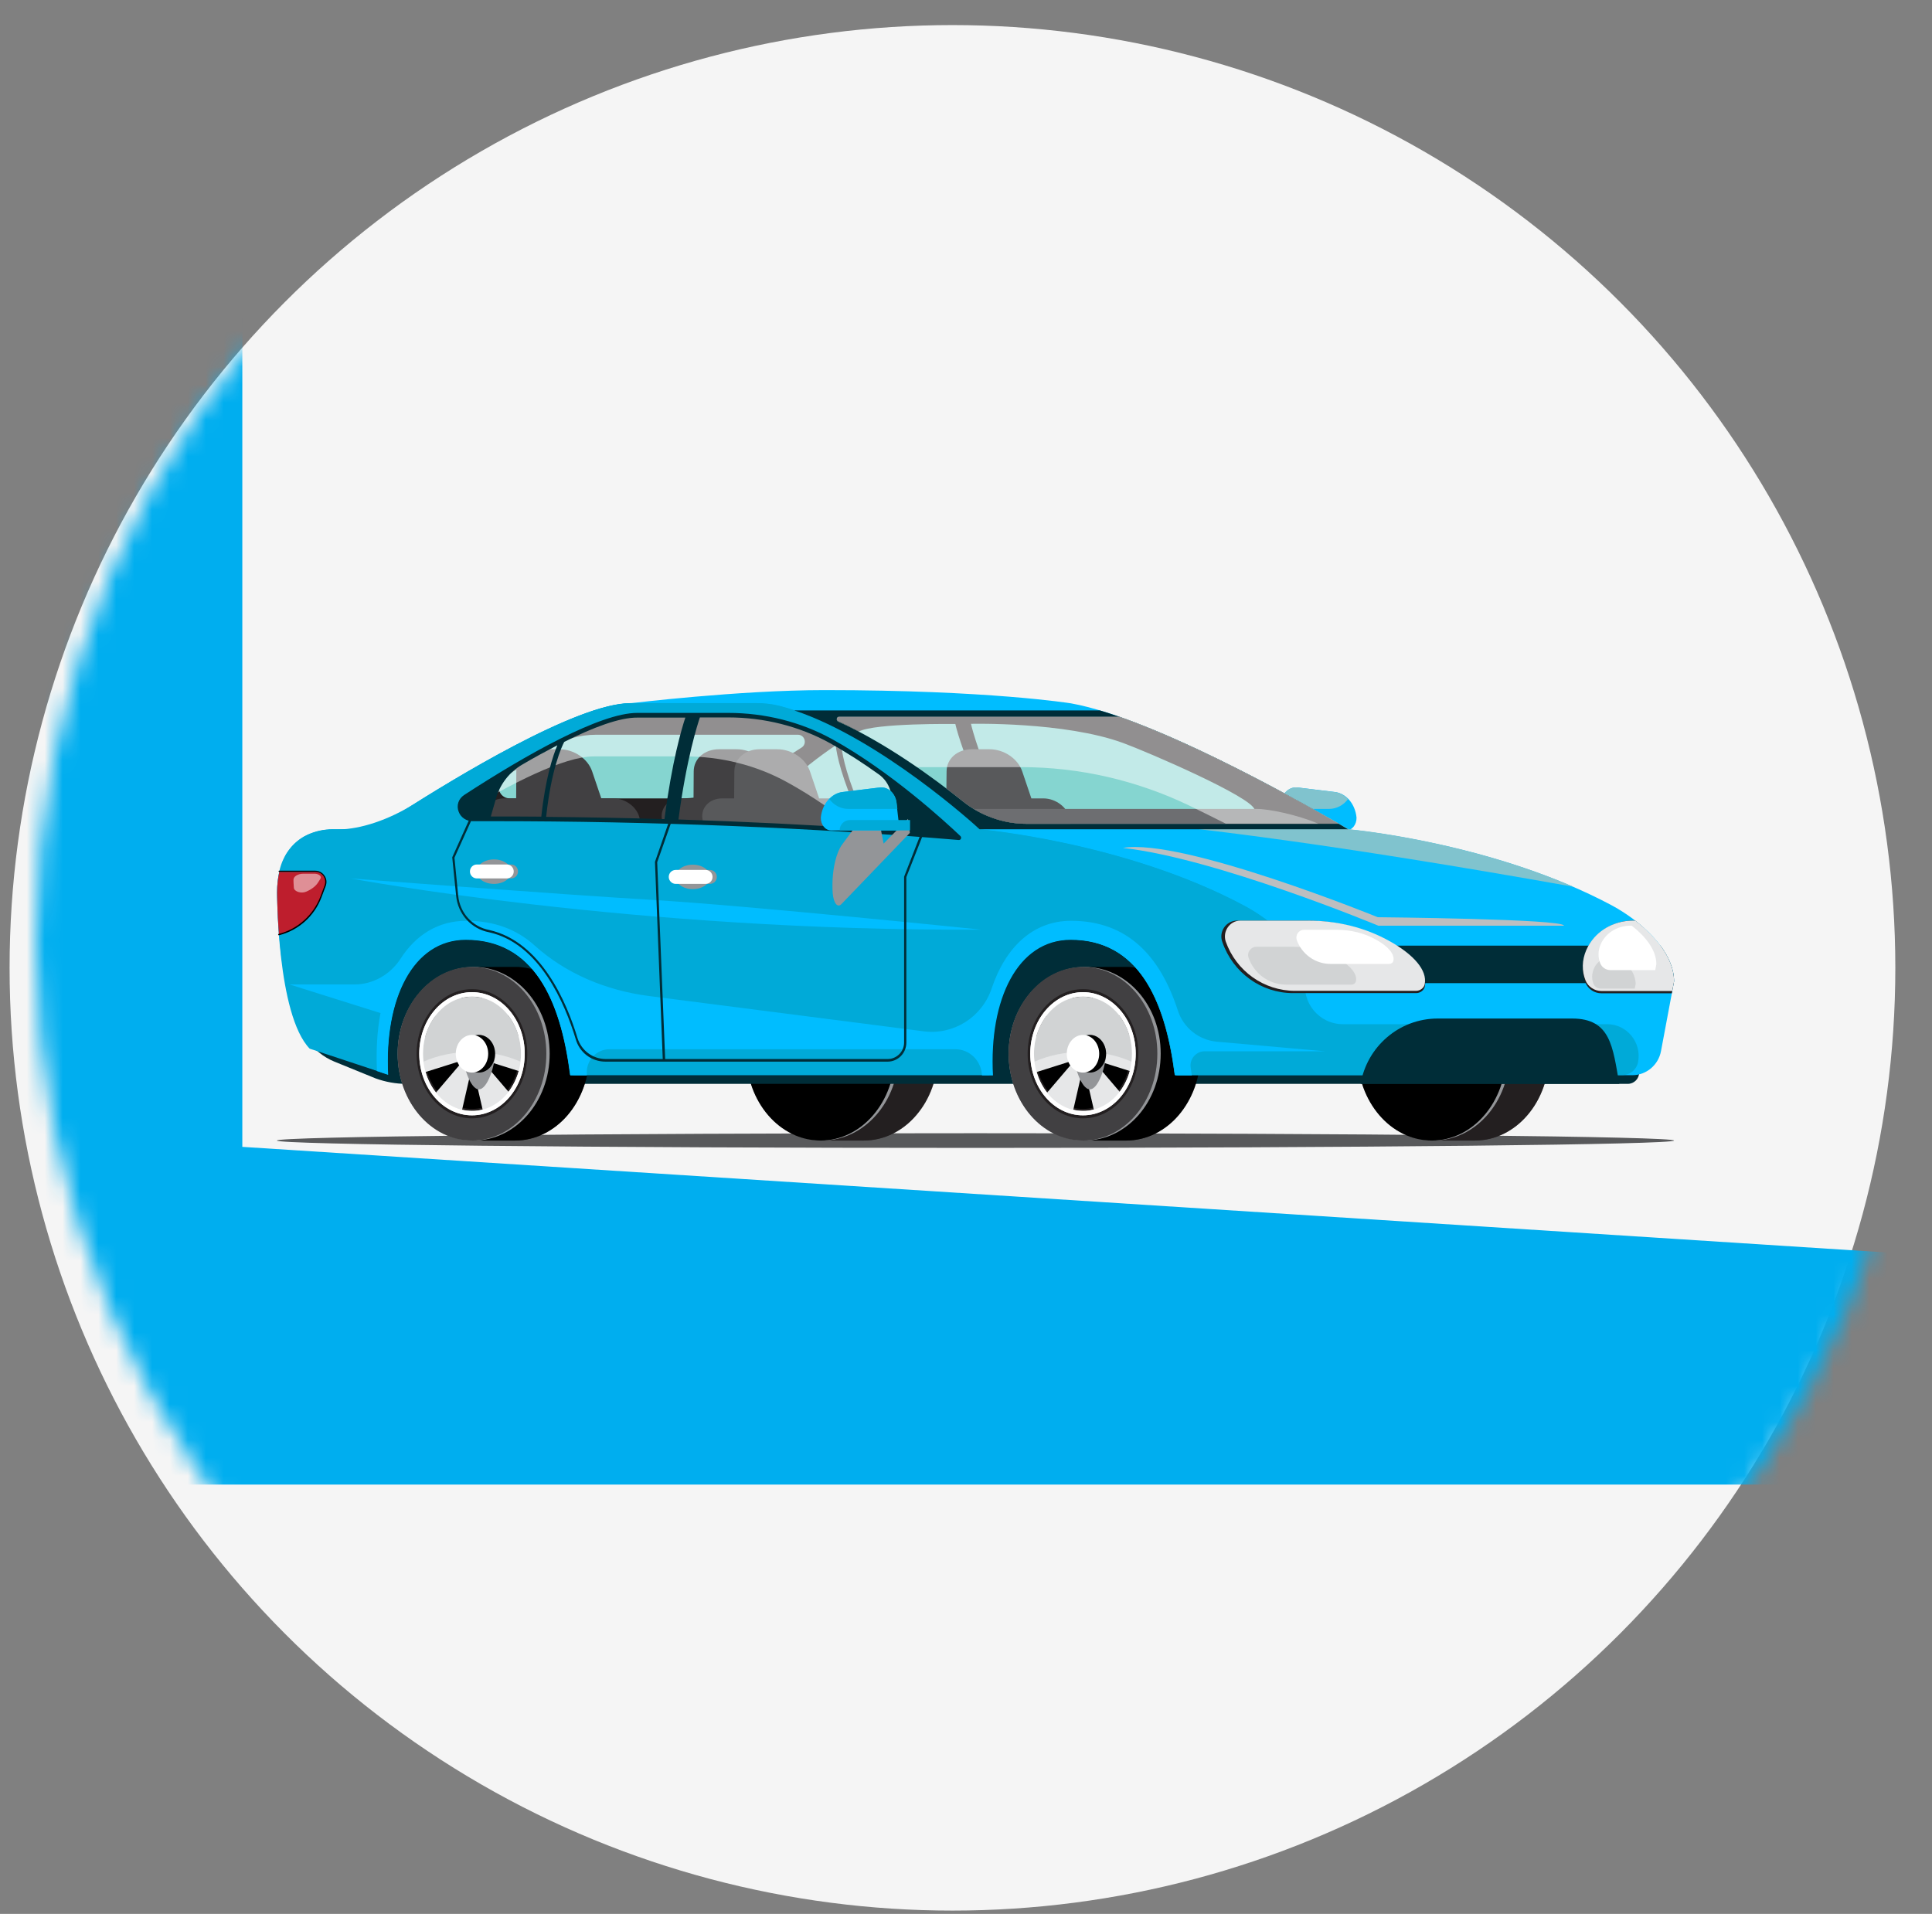 <svg width="108" height="107" viewBox="0 0 108 107" fill="none" xmlns="http://www.w3.org/2000/svg">
<rect x="0" y="0" width="108" height="107" fill="#808080" stroke="none"/>
<circle cx="53.243" cy="54.109" r="52.707" fill="#F5F5F5"/>
<mask id="mask0_0_1" style="mask-type:alpha" maskUnits="userSpaceOnUse" x="2" y="0" width="106" height="106">
<circle cx="52.707" cy="52.707" r="52.707" transform="matrix(-1 0 0 1 107.414 0)" fill="#F5F5F5"/>
</mask>
<g mask="url(#mask0_0_1)">
<path d="M54.529 64.176C32.962 64.176 15.478 63.992 15.478 63.765C15.478 63.539 32.962 63.355 54.529 63.355C76.097 63.355 93.581 63.539 93.581 63.765C93.581 63.992 76.097 64.176 54.529 64.176Z" fill="#58595B"/>
<path d="M80.039 63.765H82.445C84.747 63.765 86.601 61.597 86.601 58.912C86.601 56.227 84.737 54.059 82.445 54.059H80.039C82.341 54.059 84.195 56.227 84.195 58.912C84.195 61.597 82.33 63.765 80.039 63.765Z" fill="#231F20"/>
<mask id="mask1_0_1" style="mask-type:luminance" maskUnits="userSpaceOnUse" x="80" y="54" width="7" height="10">
<path d="M80.039 63.765H82.445C84.747 63.765 86.601 61.597 86.601 58.912C86.601 56.227 84.737 54.059 82.445 54.059H80.039C82.341 54.059 84.195 56.227 84.195 58.912C84.195 61.597 82.33 63.765 80.039 63.765Z" fill="white"/>
</mask>
<g mask="url(#mask1_0_1)">
<path d="M84.195 58.912C84.195 58.649 84.174 58.396 84.143 58.143H86.549C86.58 58.396 86.601 58.649 86.601 58.912C86.601 61.597 84.737 63.765 82.445 63.765H80.039C82.33 63.765 84.195 61.597 84.195 58.912Z" fill="#231F20"/>
<path d="M85.612 55.764C85.924 56.185 86.164 56.669 86.341 57.196C86.435 57.501 86.507 57.817 86.56 58.143H84.153C84.112 57.817 84.039 57.501 83.935 57.196C83.768 56.669 83.518 56.185 83.206 55.764H85.612Z" fill="#231F20"/>
<path d="M84.81 54.922C85.112 55.164 85.383 55.448 85.612 55.764H83.206C82.966 55.438 82.706 55.153 82.404 54.922H84.81Z" fill="#231F20"/>
<path d="M80.039 54.059H82.445C83.32 54.059 84.133 54.374 84.81 54.922H82.404C81.727 54.374 80.914 54.059 80.039 54.059Z" fill="#231F20"/>
</g>
<path d="M80.132 54.059C77.778 54.059 75.882 56.227 75.882 58.912C75.882 61.597 77.789 63.765 80.132 63.765C82.476 63.765 84.382 61.597 84.382 58.912C84.382 56.227 82.476 54.059 80.132 54.059Z" fill="#939598"/>
<path d="M80.039 54.059C77.737 54.059 75.883 56.227 75.883 58.912C75.883 61.597 77.748 63.765 80.039 63.765C82.341 63.765 84.195 61.597 84.195 58.912C84.195 56.227 82.331 54.059 80.039 54.059Z" fill="black"/>
<path d="M45.873 63.765H48.279C50.581 63.765 52.435 61.597 52.435 58.912C52.435 56.227 50.571 54.059 48.279 54.059H45.873C48.175 54.059 50.029 56.227 50.029 58.912C50.039 61.597 48.175 63.765 45.873 63.765Z" fill="#231F20"/>
<mask id="mask2_0_1" style="mask-type:luminance" maskUnits="userSpaceOnUse" x="45" y="54" width="8" height="10">
<path d="M45.873 63.765H48.279C50.581 63.765 52.435 61.597 52.435 58.912C52.435 56.227 50.571 54.059 48.279 54.059H45.873C48.175 54.059 50.029 56.227 50.029 58.912C50.039 61.597 48.175 63.765 45.873 63.765Z" fill="white"/>
</mask>
<g mask="url(#mask2_0_1)">
<path d="M50.04 58.912C50.04 58.649 50.019 58.396 49.987 58.143H52.394C52.425 58.396 52.446 58.649 52.446 58.912C52.446 61.597 50.581 63.765 48.29 63.765H45.883C48.175 63.765 50.04 61.597 50.04 58.912Z" fill="#231F20"/>
<path d="M51.446 55.764C51.758 56.185 51.998 56.669 52.175 57.196C52.269 57.501 52.342 57.817 52.394 58.143H49.987C49.946 57.817 49.873 57.501 49.769 57.196C49.602 56.669 49.352 56.185 49.039 55.764H51.446Z" fill="#231F20"/>
<path d="M50.644 54.922C50.946 55.164 51.217 55.448 51.446 55.764H49.04C48.8 55.438 48.54 55.153 48.237 54.922H50.644Z" fill="#231F20"/>
<path d="M45.873 54.059H48.279C49.154 54.059 49.967 54.374 50.644 54.922H48.237C47.571 54.374 46.758 54.059 45.873 54.059Z" fill="#231F20"/>
</g>
<path d="M45.967 54.059C43.613 54.059 41.717 56.227 41.717 58.912C41.717 61.597 43.623 63.765 45.967 63.765C48.31 63.765 50.227 61.597 50.227 58.912C50.227 56.227 48.321 54.059 45.967 54.059Z" fill="#939598"/>
<path d="M45.873 54.059C43.571 54.059 41.717 56.227 41.717 58.912C41.717 61.597 43.581 63.765 45.873 63.765C48.165 63.765 50.029 61.597 50.029 58.912C50.04 56.227 48.175 54.059 45.873 54.059Z" fill="black"/>
<path d="M16.593 56.206C16.593 57.585 17.426 58.838 18.697 59.354L20.999 60.291C21.551 60.491 22.134 60.596 22.717 60.596H90.997C91.341 60.596 91.632 60.312 91.632 59.954V55.185C91.632 52.879 89.789 51.016 87.507 51.016H16.603V56.206H16.593Z" fill="#002D38"/>
<path d="M60.54 63.765H62.946C65.248 63.765 67.102 61.597 67.102 58.912C67.102 56.227 65.237 54.059 62.946 54.059H60.54C62.842 54.059 64.696 56.227 64.696 58.912C64.706 61.597 62.842 63.765 60.54 63.765Z" fill="black"/>
<mask id="mask3_0_1" style="mask-type:luminance" maskUnits="userSpaceOnUse" x="60" y="54" width="8" height="10">
<path d="M60.54 63.765H62.946C65.248 63.765 67.102 61.597 67.102 58.912C67.102 56.227 65.237 54.059 62.946 54.059H60.54C62.842 54.059 64.696 56.227 64.696 58.912C64.706 61.597 62.842 63.765 60.54 63.765Z" fill="white"/>
</mask>
<g mask="url(#mask3_0_1)">
<path d="M64.706 58.912C64.706 58.649 64.685 58.396 64.654 58.143H67.06C67.091 58.396 67.112 58.649 67.112 58.912C67.112 61.597 65.248 63.765 62.956 63.765H60.54C62.842 63.765 64.706 61.597 64.706 58.912Z" fill="black"/>
<path d="M66.113 55.764C66.425 56.185 66.665 56.669 66.842 57.196C66.936 57.501 67.008 57.817 67.061 58.143H64.654C64.613 57.817 64.54 57.501 64.436 57.196C64.269 56.669 64.019 56.185 63.706 55.764H66.113Z" fill="black"/>
<path d="M65.311 54.922C65.613 55.164 65.884 55.448 66.113 55.764H63.707C63.467 55.438 63.207 55.153 62.904 54.922H65.311Z" fill="black"/>
<path d="M60.54 54.059H62.946C63.821 54.059 64.633 54.374 65.311 54.922H62.904C62.238 54.374 61.425 54.059 60.54 54.059Z" fill="black"/>
</g>
<path d="M60.633 54.059C58.279 54.059 56.383 56.227 56.383 58.912C56.383 61.597 58.29 63.765 60.633 63.765C62.987 63.765 64.883 61.597 64.883 58.912C64.894 56.227 62.987 54.059 60.633 54.059Z" fill="#939598"/>
<path d="M60.54 54.059C58.238 54.059 56.383 56.227 56.383 58.912C56.383 61.597 58.248 63.765 60.54 63.765C62.842 63.765 64.696 61.597 64.696 58.912C64.706 56.227 62.842 54.059 60.54 54.059Z" fill="#414042"/>
<path d="M60.54 55.301C58.831 55.301 57.446 56.922 57.446 58.912C57.446 60.902 58.831 62.523 60.54 62.523C62.248 62.523 63.633 60.902 63.633 58.912C63.633 56.922 62.248 55.301 60.54 55.301Z" fill="#231F20"/>
<path d="M60.54 55.827C59.081 55.827 57.894 57.206 57.894 58.912C57.894 60.617 59.081 61.997 60.54 61.997C61.998 61.997 63.185 60.617 63.185 58.912C63.185 57.206 62.008 55.827 60.54 55.827Z" fill="black"/>
<path d="M60.539 55.469C62.175 55.469 63.487 57.017 63.487 58.912C63.487 60.818 62.164 62.355 60.539 62.355C58.904 62.355 57.592 60.807 57.592 58.912C57.592 57.017 58.914 55.469 60.539 55.469ZM60.092 59.259L57.956 59.933C58.081 60.365 58.279 60.754 58.539 61.081L60.092 59.259ZM58.498 56.796C58.248 57.133 58.05 57.522 57.925 57.954L60.06 58.628L58.498 56.796ZM59.946 55.796L60.519 58.28L61.092 55.785C60.914 55.743 60.737 55.722 60.55 55.722C60.342 55.722 60.144 55.743 59.946 55.796ZM62.592 61.039C62.842 60.702 63.039 60.312 63.164 59.88L61.029 59.207L62.592 61.039ZM63.133 57.901C63.008 57.47 62.81 57.08 62.55 56.754L60.998 58.575L63.133 57.901ZM61.144 62.028L60.571 59.544L59.998 62.039C60.175 62.081 60.352 62.102 60.539 62.102C60.748 62.112 60.946 62.081 61.144 62.028Z" fill="#E6E7E8"/>
<path d="M60.54 58.807C59.54 58.807 58.602 59.007 57.831 59.354C57.811 59.207 57.8 59.059 57.8 58.912C57.8 57.154 59.029 55.722 60.54 55.722C62.05 55.722 63.279 57.154 63.279 58.912C63.279 59.059 63.269 59.207 63.248 59.354C62.477 59.007 61.55 58.807 60.54 58.807Z" fill="#D1D3D4"/>
<path d="M60.539 55.469C62.164 55.469 63.487 57.006 63.487 58.912C63.487 60.818 62.164 62.355 60.539 62.355C58.914 62.355 57.592 60.818 57.592 58.912C57.592 57.006 58.914 55.469 60.539 55.469ZM60.539 62.112C62.05 62.112 63.279 60.681 63.279 58.912C63.279 57.143 62.05 55.711 60.539 55.711C59.029 55.711 57.8 57.143 57.8 58.912C57.8 60.681 59.029 62.112 60.539 62.112Z" fill="white"/>
<path d="M60.925 57.859C60.425 57.859 60.019 58.333 60.019 58.912C60.019 59.491 60.425 60.902 60.925 60.902C61.425 60.902 61.831 59.502 61.831 58.912C61.831 58.333 61.425 57.859 60.925 57.859Z" fill="#939598"/>
<path d="M60.925 57.859C60.425 57.859 60.019 58.333 60.019 58.912C60.019 59.491 60.425 59.965 60.925 59.965C61.425 59.965 61.831 59.491 61.831 58.912C61.831 58.333 61.425 57.859 60.925 57.859Z" fill="black"/>
<path d="M60.54 57.859C60.04 57.859 59.633 58.333 59.633 58.912C59.633 59.491 60.04 59.965 60.54 59.965C61.04 59.965 61.446 59.491 61.446 58.912C61.446 58.333 61.04 57.859 60.54 57.859Z" fill="white"/>
<path d="M26.384 63.765H28.79C31.092 63.765 32.946 61.597 32.946 58.912C32.946 56.227 31.082 54.059 28.79 54.059H26.384C28.686 54.059 30.54 56.227 30.54 58.912C30.54 61.597 28.686 63.765 26.384 63.765Z" fill="black"/>
<mask id="mask4_0_1" style="mask-type:luminance" maskUnits="userSpaceOnUse" x="26" y="54" width="7" height="10">
<path d="M26.384 63.765H28.79C31.092 63.765 32.946 61.597 32.946 58.912C32.946 56.227 31.082 54.059 28.79 54.059H26.384C28.686 54.059 30.54 56.227 30.54 58.912C30.54 61.597 28.686 63.765 26.384 63.765Z" fill="white"/>
</mask>
<g mask="url(#mask4_0_1)">
<path d="M30.54 58.912C30.54 58.649 30.519 58.396 30.488 58.143H32.894C32.925 58.396 32.946 58.649 32.946 58.912C32.946 61.597 31.082 63.765 28.79 63.765H26.384C28.686 63.765 30.54 61.597 30.54 58.912Z" fill="black"/>
<path d="M31.957 55.764C32.269 56.185 32.509 56.669 32.686 57.196C32.78 57.501 32.853 57.817 32.905 58.143H30.499C30.457 57.817 30.384 57.501 30.28 57.196C30.113 56.669 29.863 56.185 29.551 55.764H31.957Z" fill="black"/>
<path d="M31.155 54.922C31.457 55.164 31.728 55.448 31.957 55.764H29.551C29.311 55.438 29.051 55.153 28.749 54.922H31.155Z" fill="black"/>
<path d="M26.384 54.059H28.79C29.665 54.059 30.478 54.374 31.155 54.922H28.749C28.072 54.374 27.259 54.059 26.384 54.059Z" fill="black"/>
</g>
<path d="M26.478 54.059C24.123 54.059 22.228 56.227 22.228 58.912C22.228 61.597 24.134 63.765 26.478 63.765C28.821 63.765 30.727 61.597 30.727 58.912C30.727 56.227 28.821 54.059 26.478 54.059Z" fill="#939598"/>
<path d="M26.384 54.059C24.082 54.059 22.228 56.227 22.228 58.912C22.228 61.597 24.093 63.765 26.384 63.765C28.676 63.765 30.541 61.597 30.541 58.912C30.541 56.227 28.686 54.059 26.384 54.059Z" fill="#414042"/>
<path d="M26.384 55.301C24.676 55.301 23.29 56.922 23.29 58.912C23.29 60.902 24.676 62.523 26.384 62.523C28.092 62.523 29.477 60.902 29.477 58.912C29.477 56.922 28.092 55.301 26.384 55.301Z" fill="#231F20"/>
<path d="M26.384 55.827C24.926 55.827 23.738 57.206 23.738 58.912C23.738 60.617 24.926 61.997 26.384 61.997C27.842 61.997 29.03 60.617 29.03 58.912C29.03 57.206 27.842 55.827 26.384 55.827Z" fill="black"/>
<path d="M26.384 55.469C28.02 55.469 29.332 57.017 29.332 58.912C29.332 60.818 28.009 62.355 26.384 62.355C24.749 62.355 23.436 60.807 23.436 58.912C23.436 57.017 24.749 55.469 26.384 55.469ZM25.926 59.259L23.791 59.933C23.916 60.365 24.113 60.754 24.374 61.081L25.926 59.259ZM24.343 56.796C24.093 57.133 23.895 57.522 23.77 57.954L25.905 58.628L24.343 56.796ZM25.791 55.796L26.363 58.28L26.936 55.785C26.759 55.743 26.582 55.722 26.395 55.722C26.176 55.722 25.978 55.743 25.791 55.796ZM28.426 61.039C28.676 60.702 28.874 60.312 28.999 59.88L26.863 59.207L28.426 61.039ZM28.978 57.901C28.853 57.47 28.655 57.08 28.395 56.754L26.843 58.575L28.978 57.901ZM26.978 62.028L26.405 59.544L25.832 62.039C26.009 62.081 26.186 62.102 26.374 62.102C26.593 62.112 26.79 62.081 26.978 62.028Z" fill="#E6E7E8"/>
<path d="M26.384 58.807C25.384 58.807 24.447 59.007 23.676 59.354C23.655 59.207 23.645 59.059 23.645 58.912C23.645 57.154 24.874 55.722 26.384 55.722C27.894 55.722 29.123 57.154 29.123 58.912C29.123 59.059 29.113 59.207 29.092 59.354C28.322 59.007 27.384 58.807 26.384 58.807Z" fill="#D1D3D4"/>
<path d="M26.384 55.469C28.009 55.469 29.332 57.006 29.332 58.912C29.332 60.818 28.009 62.355 26.384 62.355C24.759 62.355 23.436 60.818 23.436 58.912C23.436 57.006 24.749 55.469 26.384 55.469ZM26.384 62.112C27.895 62.112 29.124 60.681 29.124 58.912C29.124 57.143 27.895 55.711 26.384 55.711C24.874 55.711 23.645 57.143 23.645 58.912C23.645 60.681 24.863 62.112 26.384 62.112Z" fill="white"/>
<path d="M26.77 57.859C26.27 57.859 25.863 58.333 25.863 58.912C25.863 59.491 26.27 60.902 26.77 60.902C27.27 60.902 27.676 59.502 27.676 58.912C27.676 58.333 27.27 57.859 26.77 57.859Z" fill="#939598"/>
<path d="M26.77 57.859C26.27 57.859 25.863 58.333 25.863 58.912C25.863 59.491 26.27 59.965 26.77 59.965C27.27 59.965 27.676 59.491 27.676 58.912C27.676 58.333 27.27 57.859 26.77 57.859Z" fill="black"/>
<path d="M26.384 57.859C25.884 57.859 25.478 58.333 25.478 58.912C25.478 59.491 25.884 59.965 26.384 59.965C26.884 59.965 27.29 59.491 27.29 58.912C27.29 58.333 26.884 57.859 26.384 57.859Z" fill="white"/>
<path d="M75.258 46.425H71.425L71.602 44.888C71.664 44.352 72.07 43.972 72.539 44.025L74.612 44.278C75.258 44.352 75.758 44.952 75.831 45.71C75.841 46.089 75.591 46.425 75.258 46.425Z" fill="#00BDFF"/>
<path d="M74.779 46.426H70.852V45.847H74.216C74.529 45.847 74.779 46.11 74.779 46.426Z" fill="black"/>
<path d="M74.602 44.278L72.529 44.025C72.07 43.972 71.654 44.352 71.591 44.888L71.55 45.225H74.289C74.727 45.225 75.112 45.004 75.352 44.678C75.154 44.457 74.893 44.309 74.602 44.278Z" fill="#80C3CE"/>
<path d="M15.489 49.889C15.489 49.594 15.51 49.331 15.551 49.089C15.77 47.657 16.905 46.499 18.343 46.394C18.426 46.383 18.509 46.383 18.593 46.383H19.166C20.322 46.383 21.457 46.047 22.436 45.425C25.436 43.478 32.27 39.33 35.228 39.319C35.238 39.319 41.29 38.582 46.092 38.582C55.29 38.582 59.842 39.319 59.842 39.319C59.852 39.319 59.852 39.319 59.852 39.319C64.936 40.214 74.696 45.962 75.352 46.352C75.373 46.362 75.404 46.373 75.425 46.373C76.039 46.436 83.706 47.215 90.06 50.595C91.622 51.426 93.581 53.079 93.581 54.869L92.851 58.764C92.706 59.544 92.028 60.112 91.247 60.112H66.102H65.862C65.748 60.112 65.654 60.028 65.644 59.912C65.092 55.753 63.55 52.521 59.821 52.521C56.904 52.521 55.311 55.732 55.467 59.87C55.467 59.996 55.373 60.102 55.248 60.102H55.404H40.363H32.072C31.957 60.102 31.863 60.017 31.853 59.901C31.301 55.743 29.759 52.511 26.03 52.511C23.072 52.511 21.468 55.827 21.686 60.059L20.937 59.807C18.062 58.859 16.02 56.28 15.697 53.248C15.499 51.447 15.489 49.889 15.489 49.889Z" fill="#00BDFF"/>
<path d="M62.915 45.91C62.373 45.857 69.467 45.752 74.258 45.71C74.852 46.047 75.237 46.278 75.352 46.341C75.373 46.352 75.404 46.362 75.425 46.362C75.977 46.415 82.112 47.047 87.945 49.574C74.289 47.142 67.258 46.341 62.915 45.91Z" fill="#80C3CE"/>
<path d="M87.425 51.753H77.05C77.05 51.753 67.957 47.973 62.769 47.405C66.082 46.826 77.019 51.279 77.019 51.279C77.019 51.279 87.446 51.374 87.425 51.753Z" fill="#BCBEC0"/>
<path d="M15.624 48.668C15.822 47.794 16.385 47.036 17.187 46.668C17.624 46.468 18.093 46.362 18.583 46.362H19.239C20.343 46.362 21.426 46.047 22.354 45.447C25.333 43.541 32.26 39.309 35.239 39.309H42.27C42.697 39.309 43.134 39.351 43.551 39.456C48.686 40.751 54.78 46.362 54.78 46.362C54.78 46.362 62.936 47.078 69.581 50.647C71.071 51.447 72.977 53.016 72.977 54.722C72.738 56.048 73.738 57.259 75.071 57.259H89.841C90.945 57.259 91.779 58.28 91.57 59.375C91.487 59.796 91.133 60.102 90.706 60.102H65.665C65.134 55.859 63.602 52.521 59.821 52.521C56.853 52.521 55.248 55.859 55.478 60.102H31.864C31.332 55.859 29.801 52.521 26.02 52.521C23.062 52.521 21.458 55.838 21.676 60.07L17.312 58.628C15.479 56.733 15.489 49.879 15.489 49.879C15.489 49.426 15.541 49.016 15.624 48.668Z" fill="#00AAD8"/>
<path d="M80.373 56.943H87.883C90.039 56.943 90.153 58.522 90.518 60.596H76.06C76.414 58.522 78.206 56.943 80.373 56.943Z" fill="#002D38"/>
<path d="M15.926 47.889C16.208 47.362 16.645 46.931 17.187 46.678C17.624 46.478 18.093 46.373 18.583 46.373H18.937C20.135 46.352 21.697 45.868 23.228 44.899C26.52 42.836 32.52 39.319 35.238 39.319H42.27C42.697 39.319 43.134 39.361 43.551 39.467C48.686 40.761 54.78 46.373 54.78 46.373C54.78 46.373 62.936 47.089 69.581 50.658C70.842 51.332 72.394 52.563 72.852 53.953C61.738 49.395 50.967 47.931 15.926 47.889Z" fill="#00AAD8"/>
<path d="M16.186 55.038H19.811C20.863 55.038 21.822 54.48 22.395 53.595C23.249 52.269 24.488 51.479 26.072 51.479C27.665 51.479 28.915 51.984 29.884 52.858C31.645 54.448 33.905 55.374 36.248 55.68L51.644 57.659C53.311 57.87 54.894 56.87 55.435 55.259C56.206 52.964 57.738 51.479 59.873 51.479C63.081 51.479 64.873 53.511 65.841 56.49C66.154 57.459 67.008 58.143 68.019 58.238L74.091 58.775H67.341C66.862 58.775 66.487 59.207 66.56 59.681C66.581 59.828 66.602 59.975 66.623 60.123H65.696C65.164 55.88 63.633 52.542 59.852 52.542C56.883 52.542 55.279 55.88 55.508 60.123H54.894C54.852 59.301 54.206 58.659 53.394 58.659H34.072C33.301 58.659 32.717 59.344 32.811 60.112V60.123H31.884C31.353 55.88 29.822 52.542 26.04 52.542C23.082 52.542 21.478 55.859 21.697 60.091L21.072 59.88C21.02 58.722 21.082 57.627 21.27 56.638L16.186 55.038Z" fill="#00BDFF"/>
<path d="M54.842 51.974C54.842 51.974 41.915 50.637 36.446 50.31C30.978 49.984 19.593 49.11 19.593 49.11C19.593 49.11 35.426 52.079 54.842 51.974Z" fill="#00BDFF"/>
<path d="M92.82 52.869C93.278 53.49 93.581 54.164 93.581 54.869L93.56 54.964H71.456C70.373 54.964 69.383 54.311 69.008 53.29C69.008 53.279 68.998 53.279 68.998 53.269L68.862 52.869H92.82Z" fill="#002D38"/>
<path d="M69.154 51.468H73.008C74.644 51.468 76.258 51.858 77.685 52.679C79.029 53.448 79.8 54.343 79.654 55.132C79.612 55.364 79.393 55.522 79.164 55.522H72.279C70.508 55.522 68.925 54.385 68.331 52.669C68.112 52.09 68.54 51.468 69.154 51.468Z" fill="#231F20"/>
<path d="M38.728 49.71C38.193 49.71 37.759 49.404 37.759 49.026C37.759 48.648 38.193 48.342 38.728 48.342C39.263 48.342 39.696 48.648 39.696 49.026C39.696 49.404 39.263 49.71 38.728 49.71Z" fill="#939598"/>
<path d="M38.009 49.416H39.686C39.894 49.416 40.071 49.247 40.071 49.026C40.071 48.816 39.905 48.636 39.686 48.636H38.009C37.8 48.636 37.623 48.805 37.623 49.026C37.623 49.237 37.8 49.416 38.009 49.416Z" fill="#939598"/>
<path d="M37.77 49.416H39.447C39.655 49.416 39.832 49.247 39.832 49.026C39.832 48.816 39.665 48.636 39.447 48.636H37.77C37.561 48.636 37.384 48.805 37.384 49.026C37.384 49.237 37.561 49.416 37.77 49.416Z" fill="white"/>
<path d="M27.613 49.416C27.078 49.416 26.645 49.109 26.645 48.731C26.645 48.353 27.078 48.047 27.613 48.047C28.148 48.047 28.582 48.353 28.582 48.731C28.582 49.109 28.148 49.416 27.613 49.416Z" fill="#939598"/>
<path d="M26.895 49.11H28.572C28.78 49.11 28.957 48.942 28.957 48.721C28.957 48.51 28.79 48.331 28.572 48.331H26.895C26.686 48.331 26.509 48.5 26.509 48.721C26.509 48.942 26.686 49.11 26.895 49.11Z" fill="#939598"/>
<path d="M26.655 49.11H28.332C28.541 49.11 28.718 48.942 28.718 48.721C28.718 48.51 28.551 48.331 28.332 48.331H26.655C26.447 48.331 26.27 48.5 26.27 48.721C26.27 48.942 26.447 49.11 26.655 49.11Z" fill="white"/>
<path d="M91.278 51.468H91.403C92.549 52.384 93.56 53.648 93.56 54.974L93.455 55.532H89.518C89.133 55.532 88.768 55.301 88.622 54.922C88.57 54.795 88.539 54.658 88.508 54.522C88.393 53.911 88.539 53.29 88.883 52.753C89.424 51.932 90.341 51.468 91.278 51.468Z" fill="#231F20"/>
<path d="M69.342 51.468H73.123C74.727 51.468 76.321 51.847 77.717 52.637C79.04 53.385 79.79 54.248 79.644 55.017C79.602 55.238 79.383 55.395 79.154 55.395H72.394C70.654 55.395 69.102 54.29 68.519 52.637C68.331 52.069 68.748 51.468 69.342 51.468Z" fill="#E6E7E8"/>
<path d="M70.237 52.932H72.279C73.143 52.932 74.008 53.132 74.758 53.564C75.466 53.964 75.883 54.437 75.799 54.848C75.779 54.974 75.664 55.048 75.539 55.048H71.893C70.956 55.048 70.112 54.448 69.8 53.553C69.685 53.258 69.914 52.932 70.237 52.932Z" fill="#D1D3D4"/>
<path d="M72.894 51.984H74.727C75.508 51.984 76.279 52.163 76.956 52.553C77.591 52.911 77.966 53.332 77.893 53.711C77.873 53.816 77.768 53.89 77.654 53.89H74.373C73.529 53.89 72.779 53.353 72.487 52.553C72.404 52.269 72.602 51.984 72.894 51.984Z" fill="white"/>
<path d="M91.289 51.468H91.414C92.57 52.363 93.581 53.574 93.581 54.869L93.476 55.406H89.529C89.143 55.406 88.779 55.174 88.633 54.816C88.581 54.69 88.549 54.564 88.518 54.427C88.404 53.827 88.549 53.237 88.893 52.711C89.424 51.911 90.341 51.468 91.289 51.468Z" fill="#E6E7E8"/>
<path d="M90.33 53.385H90.393C90.945 53.816 91.435 54.395 91.435 55.017L91.382 55.269H89.497C89.31 55.269 89.132 55.164 89.07 54.985C89.049 54.922 89.028 54.869 89.018 54.795C88.966 54.511 89.039 54.227 89.195 53.974C89.445 53.606 89.882 53.385 90.33 53.385Z" fill="#D1D3D4"/>
<path d="M91.133 51.753H91.216C91.945 52.321 92.591 53.09 92.591 53.901L92.529 54.237H90.029C89.779 54.237 89.55 54.09 89.456 53.858C89.425 53.785 89.404 53.7 89.383 53.616C89.31 53.237 89.404 52.858 89.623 52.532C89.956 52.037 90.539 51.753 91.133 51.753Z" fill="white"/>
<path d="M44.405 39.719H61.488C66.779 41.298 74.737 45.994 75.341 46.352C75.352 46.352 75.362 46.352 75.362 46.362H54.759C54.498 46.11 49.207 41.319 44.405 39.719Z" fill="#002D38"/>
<path d="M35.623 39.982H40.707C42.717 39.982 44.696 40.467 46.446 41.435C49.665 43.204 52.675 45.973 53.592 46.836C45.519 46.162 36.728 45.783 27.52 45.783C27.145 45.783 26.77 45.783 26.395 45.794C26.113 45.794 25.853 45.626 25.749 45.362C25.634 45.068 25.749 44.741 26.009 44.562C29.165 42.509 33.488 39.982 35.623 39.982Z" fill="#85D5D0"/>
<path d="M62.592 40.077C67.154 41.677 73.05 45.015 74.841 46.057H57.404C56.102 46.057 54.842 45.615 53.831 44.804C52.144 43.457 49.519 41.541 46.852 40.34C46.727 40.277 46.769 40.088 46.904 40.088H62.592V40.077Z" fill="#85D5D0"/>
<path d="M26.02 44.551C29.165 42.509 33.488 39.972 35.634 39.972H40.717C42.727 39.972 44.707 40.456 46.457 41.425C46.654 41.53 46.842 41.646 47.04 41.751C47.102 42.298 47.352 43.541 48.311 45.657C49.675 45.667 51.029 45.688 52.394 45.72C52.936 46.194 53.352 46.583 53.613 46.826C45.54 46.152 36.748 45.773 27.54 45.773C27.165 45.773 26.79 45.773 26.415 45.783C26.134 45.783 25.874 45.615 25.77 45.352C25.645 45.057 25.749 44.73 26.02 44.551ZM44.748 44.636L45.019 45.646C45.05 45.646 45.071 45.646 45.102 45.646C46.071 45.646 47.05 45.646 48.019 45.657C47.05 43.499 46.779 42.235 46.717 41.667C46.217 42.004 45.727 42.362 45.238 42.751C44.717 43.162 44.54 43.836 44.748 44.636ZM28.499 44.636H38.019C39.54 44.636 41.03 44.204 42.311 43.383L44.811 41.793C45.134 41.583 44.988 41.077 44.602 41.077H33.322C32.395 41.077 31.488 41.34 30.707 41.846L28.165 43.467C27.634 43.804 27.874 44.636 28.499 44.636ZM48.009 40.898C47.623 40.698 47.238 40.509 46.852 40.33C46.727 40.267 46.769 40.077 46.904 40.077H62.592C67.154 41.677 73.05 45.015 74.841 46.057H68.55C68.581 45.983 68.581 45.889 68.56 45.783L70.133 45.267C69.987 44.551 64.112 42.025 62.789 41.541C59.519 40.34 54.279 40.467 54.279 40.467C54.352 40.814 54.779 42.383 56.227 45.804C58.342 45.867 60.456 45.941 62.56 46.047H57.394C56.685 46.047 55.977 45.91 55.321 45.657C53.988 42.509 53.54 41.067 53.404 40.477C53.425 40.477 48.915 40.414 48.009 40.898Z" fill="#231F20"/>
<path d="M28.186 44.636H28.853L28.863 43.13C28.863 42.993 28.894 42.867 28.936 42.751C29.446 42.456 29.957 42.161 30.467 41.888H31.269C32.082 41.888 32.863 42.414 33.102 43.13L33.613 44.636H34.28C34.988 44.636 35.654 45.151 35.759 45.783L35.779 45.889C33.071 45.825 30.321 45.783 27.54 45.783C27.394 45.783 27.248 45.783 27.103 45.783C26.978 45.151 27.467 44.636 28.186 44.636ZM38.102 44.636H38.769L38.779 43.13C38.779 42.414 39.384 41.888 40.196 41.888H41.175C41.988 41.888 42.769 42.414 43.008 43.13L43.519 44.636H44.186C44.894 44.636 45.561 45.151 45.665 45.783L45.748 46.289C42.904 46.131 39.988 46.004 37.019 45.92L36.998 45.783C36.904 45.151 37.394 44.636 38.102 44.636Z" fill="#414042"/>
<path d="M52.915 43.13C52.915 42.414 53.519 41.888 54.331 41.888H55.311C56.123 41.888 56.904 42.414 57.144 43.13L57.654 44.636H58.321C59.029 44.636 59.696 45.151 59.8 45.783L59.842 46.057H57.394C56.092 46.057 54.831 45.615 53.821 44.804C53.54 44.583 53.238 44.341 52.904 44.088L52.915 43.13ZM40.373 44.636H41.04L41.051 43.13C41.051 42.414 41.655 41.888 42.467 41.888H43.446C44.259 41.888 45.04 42.414 45.28 43.13L45.79 44.636H46.457C47.165 44.636 47.832 45.151 47.936 45.783L48.04 46.425C45.196 46.246 42.28 46.099 39.301 45.994L39.269 45.783C39.165 45.151 39.665 44.636 40.373 44.636ZM51.446 44.92C52.446 45.752 53.217 46.457 53.602 46.825C52.842 46.762 52.071 46.699 51.29 46.647L51.144 45.773C51.082 45.436 51.207 45.13 51.446 44.92Z" fill="#58595B"/>
<path d="M73.706 46.057H57.394C56.341 46.057 55.321 45.762 54.435 45.225H70.237C70.883 45.215 72.549 45.552 73.706 46.057Z" fill="#6D6E71"/>
<path opacity="0.5" d="M44.019 43.741C42.269 42.772 40.29 42.288 38.279 42.288H33.196C31.53 42.288 28.54 43.825 25.811 45.468C25.79 45.436 25.769 45.394 25.759 45.352C25.644 45.057 25.759 44.73 26.019 44.551C29.165 42.509 33.488 39.972 35.634 39.972H40.717C42.727 39.972 44.706 40.456 46.456 41.425C49.675 43.193 52.685 45.962 53.602 46.826C51.779 46.668 49.904 46.531 48.008 46.415C46.821 45.499 45.436 44.52 44.019 43.741Z" fill="white"/>
<path opacity="0.5" d="M66.477 45.036C63.539 43.625 60.342 42.888 57.092 42.888H51.269C49.925 41.962 48.394 41.025 46.852 40.319C46.727 40.256 46.769 40.066 46.904 40.066H62.592C67.154 41.667 73.05 45.004 74.841 46.047H68.519C67.862 45.72 67.175 45.373 66.477 45.036Z" fill="white"/>
<path d="M33.853 59.354H49.613C50.196 59.354 50.665 58.88 50.665 58.291V49.036L51.717 46.362L51.592 46.31L50.54 49.015V58.28C50.54 58.796 50.123 59.207 49.623 59.207H33.863C33.134 59.207 32.498 58.733 32.28 58.028C31.686 56.048 30.249 52.648 27.353 51.995C26.405 51.816 25.707 51.037 25.613 50.079L25.405 47.952L26.551 45.415L26.436 45.362L25.28 47.931L25.499 50.089C25.603 51.111 26.342 51.932 27.342 52.121C30.176 52.753 31.582 56.122 32.176 58.07C32.384 58.838 33.061 59.354 33.853 59.354Z" fill="#002D38"/>
<path d="M37.051 59.291L37.186 59.28L36.738 48.205L37.623 45.688L37.498 45.636L36.613 48.184L37.051 59.291Z" fill="#002D38"/>
<path d="M25.947 44.446C27.614 43.362 29.551 42.183 31.343 41.288C33.03 40.446 34.572 39.856 35.624 39.856H40.707C42.759 39.856 44.769 40.361 46.509 41.319C49.759 43.109 52.821 45.92 53.686 46.741C53.727 46.784 53.738 46.836 53.717 46.889C53.696 46.941 53.644 46.962 53.602 46.962H53.592C45.301 46.268 36.53 45.91 27.53 45.91C27.166 45.91 26.811 45.91 26.457 45.91H26.405C26.072 45.91 25.759 45.699 25.645 45.394C25.499 45.046 25.624 44.657 25.947 44.446ZM31.541 41.477C31.395 41.751 30.811 43.036 30.53 45.668C32.749 45.689 34.957 45.731 37.145 45.794C37.561 42.562 38.113 40.709 38.311 40.119H35.634C34.634 40.109 33.155 40.667 31.541 41.477ZM49.571 45.783L49.748 45.267C49.998 44.552 49.748 43.741 49.134 43.299C48.269 42.678 47.332 42.067 46.384 41.541C44.686 40.604 42.717 40.109 40.707 40.109H39.124C39.009 40.456 38.374 42.393 37.926 45.815C41.592 45.931 45.197 46.11 48.728 46.341C49.113 46.362 49.446 46.141 49.571 45.783ZM27.52 45.647C28.436 45.647 29.353 45.647 30.259 45.657C30.488 43.499 30.916 42.235 31.155 41.667C30.509 42.004 29.843 42.362 29.186 42.751C28.478 43.162 27.947 43.846 27.728 44.636L27.436 45.647C27.468 45.647 27.499 45.647 27.52 45.647Z" fill="#002D38"/>
<path d="M18.186 49.531L17.957 50.142C17.551 51.216 16.655 51.995 15.593 52.269C15.489 50.911 15.489 49.9 15.489 49.9C15.489 49.468 15.541 49.079 15.614 48.742H17.634C18.041 48.731 18.322 49.142 18.186 49.531Z" fill="#BE1E2D"/>
<path opacity="0.5" d="M17.916 49.121L17.791 49.321C17.656 49.542 17.416 49.721 17.124 49.847C16.843 49.974 16.447 49.847 16.427 49.637C16.406 49.395 16.406 49.237 16.406 49.237C16.406 49.215 16.406 49.194 16.406 49.173C16.416 48.994 16.656 48.847 16.958 48.847H17.604C17.833 48.858 17.989 48.994 17.916 49.121Z" fill="white"/>
<path d="M15.583 52.29C15.593 52.29 15.593 52.29 15.583 52.29C16.687 52.016 17.583 51.216 17.978 50.142L18.208 49.531C18.28 49.331 18.26 49.131 18.135 48.952C18.02 48.784 17.833 48.679 17.624 48.679H15.604C15.583 48.679 15.572 48.689 15.572 48.71C15.572 48.731 15.583 48.742 15.604 48.742H17.624C17.812 48.742 17.978 48.826 18.083 48.984C18.187 49.142 18.208 49.321 18.145 49.5L17.916 50.11C17.52 51.153 16.645 51.942 15.572 52.216C15.551 52.216 15.541 52.237 15.551 52.258C15.562 52.279 15.572 52.29 15.583 52.29Z" fill="black"/>
<path d="M46.748 47.931V47.92C46.78 47.826 46.811 47.742 46.842 47.657C46.852 47.636 46.863 47.605 46.873 47.584C46.905 47.52 46.925 47.457 46.957 47.405C46.998 47.331 47.04 47.257 47.092 47.194L48.394 45.425C48.498 45.278 48.613 45.215 48.727 45.236C48.904 45.267 49.071 45.52 49.154 45.941L49.186 46.089L49.394 47.163L50.759 45.783L50.863 46.562L47.04 50.542C46.821 50.774 46.602 50.5 46.55 49.953C46.498 49.247 46.571 48.51 46.748 47.931Z" fill="#939598"/>
<path d="M46.457 46.425H50.29L50.113 44.888C50.05 44.352 49.644 43.972 49.175 44.025L47.103 44.278C46.457 44.352 45.957 44.952 45.884 45.71C45.873 46.089 46.123 46.425 46.457 46.425Z" fill="#00BDFF"/>
<path d="M46.936 46.426H50.873V45.847H47.509C47.186 45.847 46.936 46.11 46.936 46.426Z" fill="#00AAD8"/>
<path d="M47.113 44.278L49.186 44.025C49.644 43.972 50.061 44.352 50.123 44.888L50.165 45.225H47.425C46.988 45.225 46.603 45.004 46.363 44.678C46.561 44.457 46.821 44.309 47.113 44.278Z" fill="#00AAD8"/>
<path d="M13.546 64.118V16H-16V83H107V70.122" fill="#00AEEF"/>
</g>
</svg>

